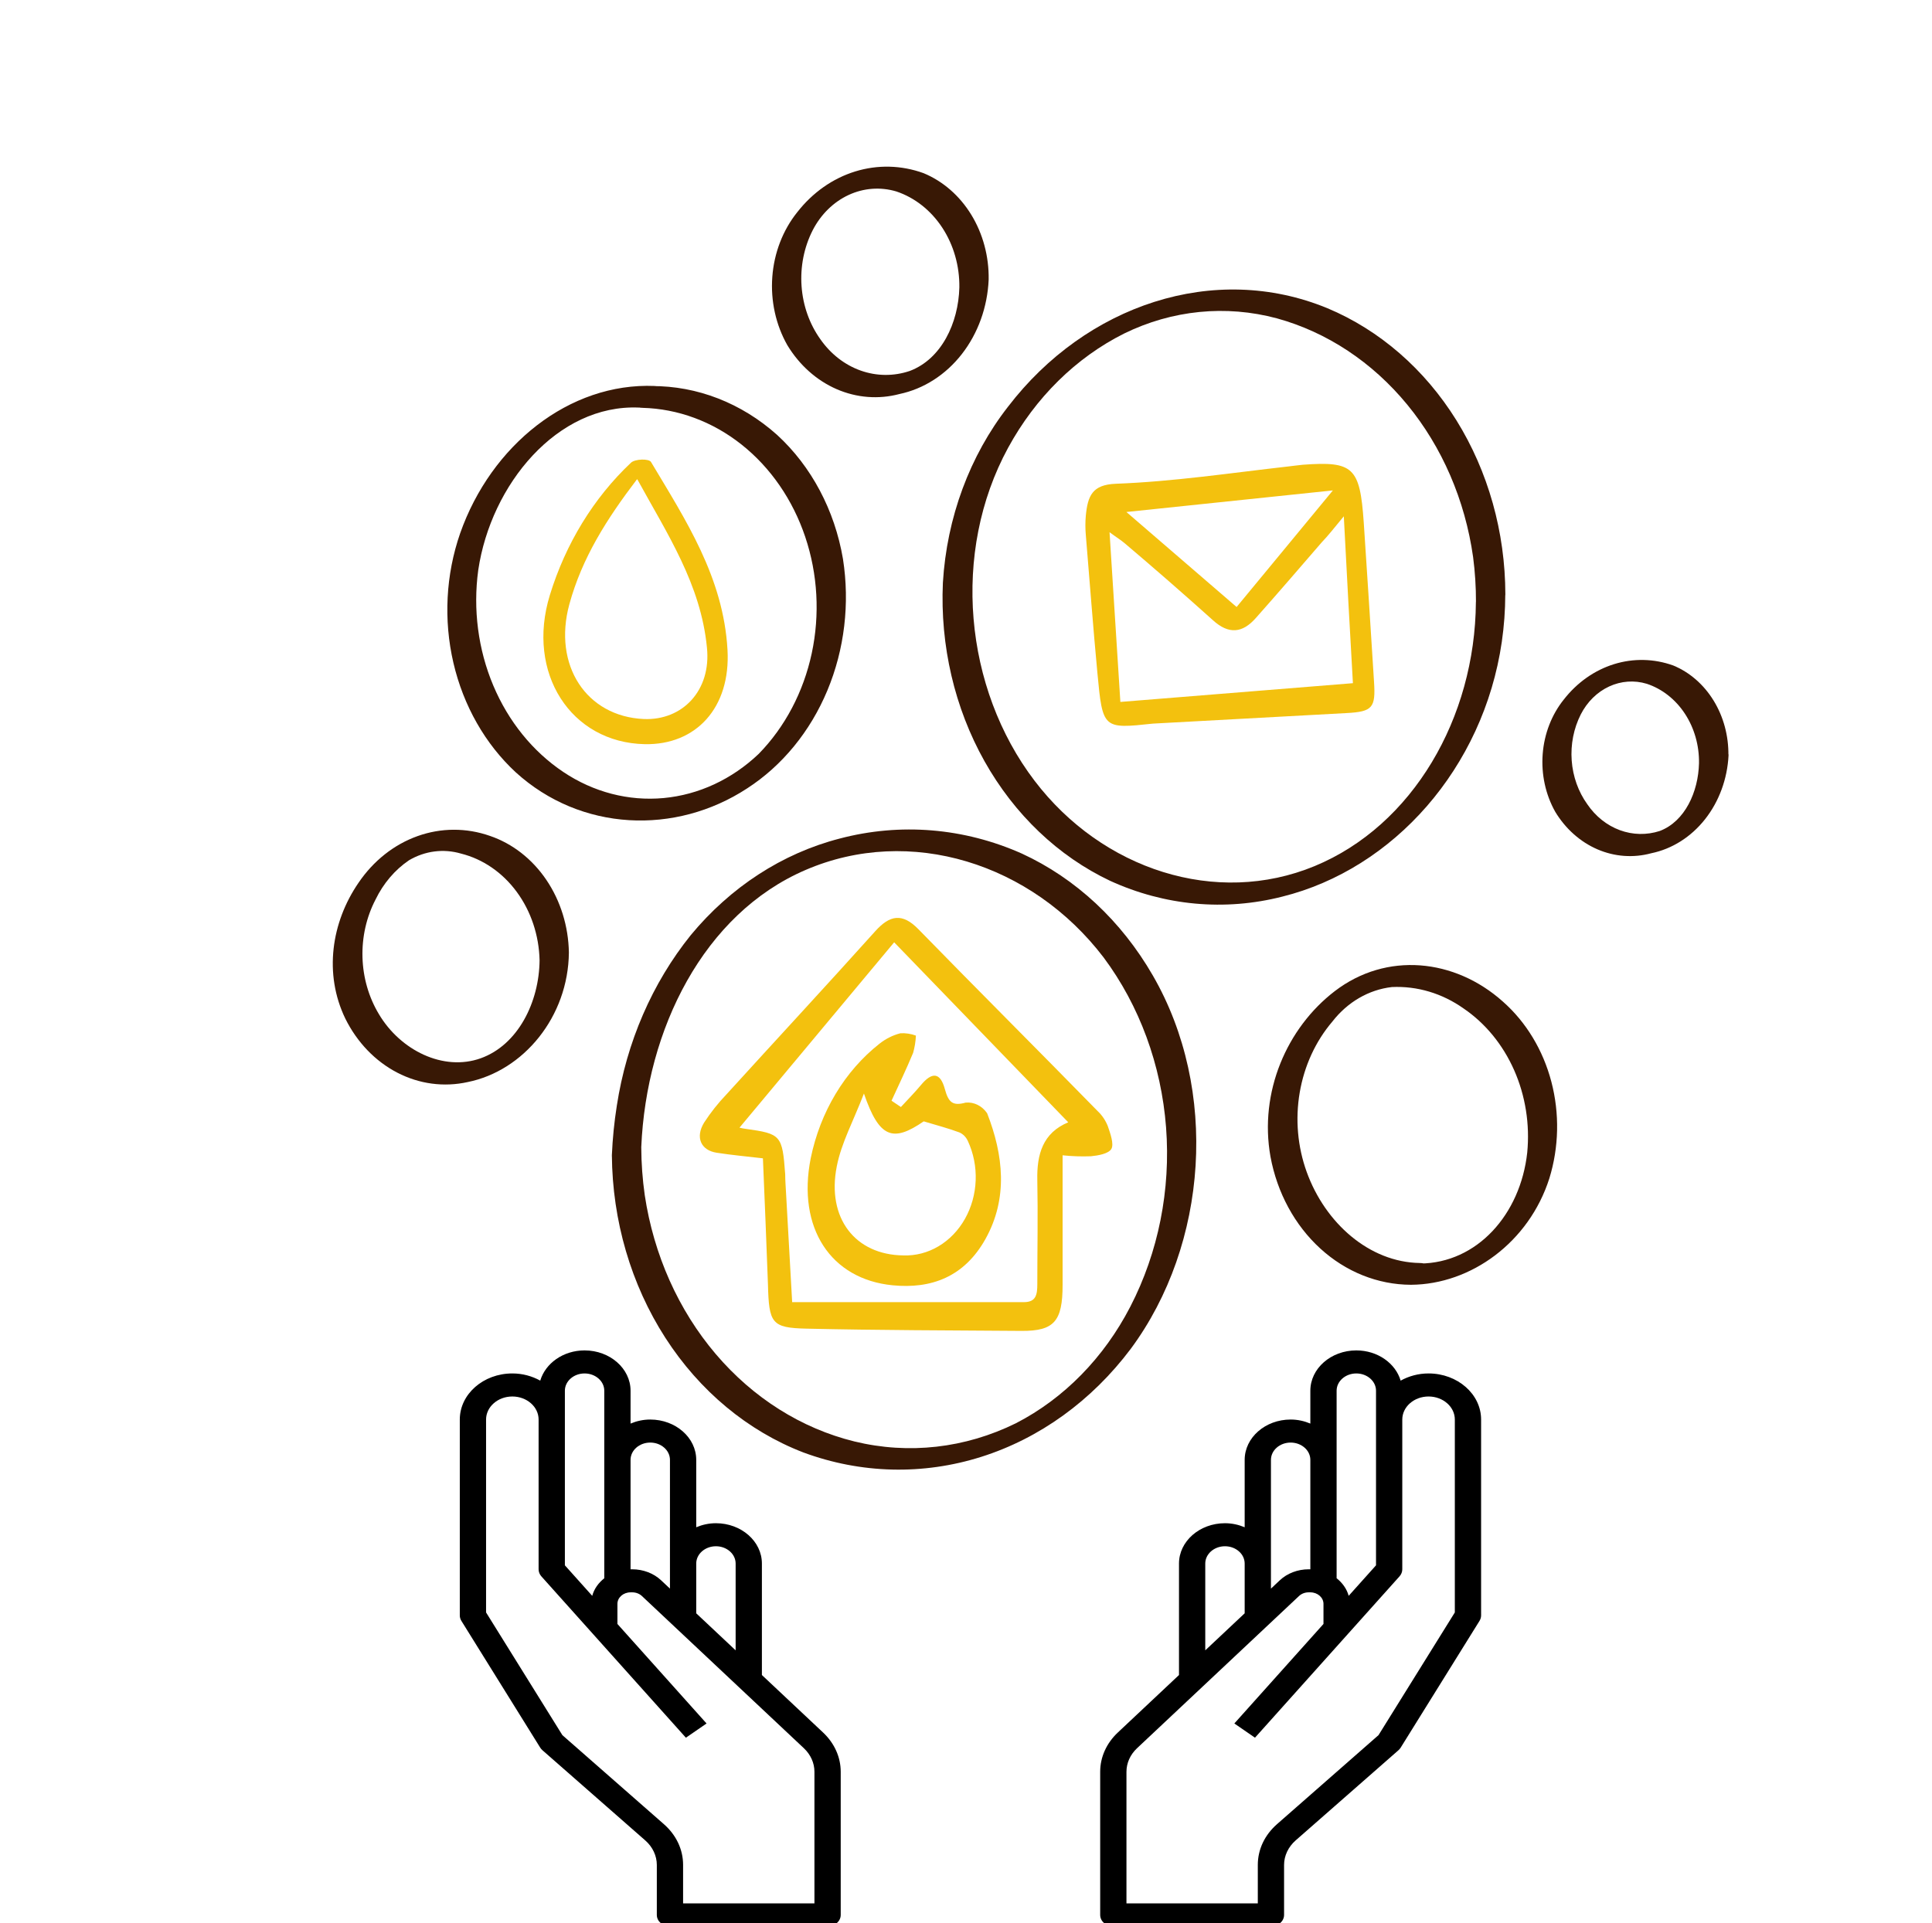 <svg width="229" height="228" viewBox="0 0 229 228" fill="none" xmlns="http://www.w3.org/2000/svg">
<g clip-path="url(#clip0_17_3473)">
<path d="M90.308 198.592V185.374C90.308 182.738 87.864 180.594 84.859 180.594C84.02 180.594 83.234 180.775 82.524 181.073V173.081C82.524 170.445 80.08 168.301 77.075 168.301C76.236 168.301 75.449 168.482 74.74 168.78V164.886C74.74 162.25 72.295 160.105 69.29 160.105C66.76 160.105 64.645 161.635 64.036 163.689C63.074 163.157 61.945 162.837 60.727 162.837C57.293 162.837 54.5 165.287 54.5 168.301L54.5 191.521C54.5 191.749 54.565 191.974 54.69 192.175L64.031 207.2C64.103 207.313 64.193 207.42 64.297 207.511L76.486 218.205C77.355 218.967 77.853 220.023 77.853 221.102V227.034C77.853 227.788 78.551 228.4 79.41 228.4H98.093C98.952 228.4 99.65 227.788 99.65 227.034V210.065C99.65 208.329 98.905 206.674 97.556 205.405L90.308 198.592ZM84.859 183.325C86.147 183.325 87.195 184.245 87.195 185.374V195.665L82.524 191.275V185.374C82.524 184.245 83.572 183.325 84.859 183.325ZM77.075 171.032C78.362 171.032 79.41 171.952 79.41 173.081V185.374V188.348L78.358 187.359C77.478 186.532 76.234 186.057 74.943 186.057H74.74V173.081C74.74 171.952 75.787 171.032 77.075 171.032ZM66.955 164.886C66.955 163.756 68.003 162.837 69.29 162.837C70.578 162.837 71.626 163.756 71.626 164.886V173.081V187.12C70.934 187.666 70.419 188.383 70.197 189.204L66.955 185.585V168.301V164.886ZM96.536 225.668H80.967V221.102C80.967 219.278 80.157 217.563 78.688 216.273L66.658 205.719L57.614 191.172L57.614 168.301C57.614 166.794 59.01 165.569 60.727 165.569C62.445 165.569 63.841 166.794 63.841 168.301L63.841 186.057C63.841 186.363 63.958 186.66 64.174 186.901L81.3 206.024L83.748 204.337L73.183 192.538V190.155C73.183 189.402 73.882 188.789 74.74 188.789H74.943C75.373 188.789 75.787 188.947 76.082 189.222L95.281 207.268C96.089 208.03 96.536 209.023 96.536 210.065V225.668Z" fill="black"/>
<path d="M169.327 162.837C168.11 162.837 166.981 163.157 166.019 163.689C165.41 161.635 163.294 160.105 160.764 160.105C157.759 160.105 155.315 162.25 155.315 164.886V168.78C154.605 168.482 153.819 168.301 152.98 168.301C149.975 168.301 147.531 170.445 147.531 173.081V181.073C146.821 180.775 146.035 180.594 145.195 180.594C142.191 180.594 139.746 182.738 139.746 185.374V198.592L132.499 205.405C131.149 206.674 130.405 208.329 130.405 210.065L130.405 227.034C130.405 227.788 131.103 228.4 131.962 228.4H150.645C151.504 228.4 152.201 227.788 152.201 227.034V221.102C152.201 220.023 152.7 218.968 153.568 218.205L165.757 207.511C165.861 207.42 165.952 207.313 166.023 207.2L175.365 192.175C175.489 191.974 175.555 191.749 175.555 191.521V168.301C175.555 165.287 172.762 162.837 169.327 162.837ZM158.429 164.886C158.429 163.756 159.477 162.837 160.764 162.837C162.052 162.837 163.1 163.756 163.1 164.886V168.301V185.585L159.858 189.203C159.636 188.382 159.12 187.666 158.429 187.118V173.081V164.886ZM150.645 173.081C150.645 171.952 151.692 171.032 152.98 171.032C154.267 171.032 155.315 171.952 155.315 173.081V186.057H155.111C153.821 186.057 152.577 186.532 151.697 187.359L150.645 188.349V185.374V173.081ZM142.86 185.374C142.86 184.245 143.908 183.325 145.195 183.325C146.483 183.325 147.531 184.245 147.531 185.374V191.275L142.86 195.665V185.374ZM172.441 191.172L163.397 205.718L151.367 216.272C149.897 217.563 149.088 219.277 149.088 221.102V225.668H133.519L133.519 210.065C133.519 209.023 133.966 208.03 134.775 207.269L153.975 189.223C154.267 188.947 154.682 188.789 155.111 188.789H155.315C156.173 188.789 156.872 189.402 156.872 190.155V192.538L146.307 204.336L148.754 206.022L165.88 186.9C166.097 186.66 166.213 186.363 166.213 186.057V168.301C166.213 166.794 167.61 165.569 169.327 165.569C171.044 165.569 172.441 166.794 172.441 168.301V191.172Z" fill="black"/>
<path d="M76.009 136C76.614 122.012 83.398 108.351 95.47 103.149C107.854 97.804 122.292 102.34 130.817 113.523C135.067 119.234 137.648 126.264 138.214 133.664C138.779 141.064 137.301 148.481 133.979 154.914C130.849 160.978 126.112 165.808 120.422 168.739C114.405 171.71 107.699 172.466 101.273 170.9C94.995 169.356 89.275 165.75 84.846 160.546C80.418 155.341 77.484 148.776 76.422 141.694C76.156 139.821 76.018 137.928 76.009 136.031C76.009 134.311 72.517 135.478 72.526 136.953C72.583 144.727 74.795 152.29 78.858 158.602C82.921 164.914 88.635 169.665 95.213 172.2C102.042 174.731 109.393 174.913 116.315 172.722C123.236 170.531 129.41 166.068 134.034 159.912C143.201 147.521 144.475 129.191 136.638 115.643C132.907 109.174 127.495 104.136 121.128 101.204C114.26 98.145 106.717 97.523 99.522 99.422C92.74 101.173 86.587 105.166 81.867 110.881C77.304 116.56 74.269 123.564 73.113 131.085C72.807 133.022 72.611 134.978 72.526 136.943C72.416 138.591 75.945 137.506 76.009 136Z" fill="#381805"/>
<path d="M174.937 71.404C174.845 85.116 167.457 97.876 155.815 102.688C144.173 107.501 130.653 103.119 122.623 92.561C114.272 81.593 112.75 65.475 119.488 53.094C122.738 47.128 127.532 42.403 133.238 39.546C138.938 36.754 145.299 36.121 151.351 37.744C157.291 39.38 162.666 42.939 166.803 47.975C170.941 53.01 173.655 59.297 174.607 66.048C174.839 67.822 174.952 69.612 174.946 71.404C174.946 73.104 178.429 71.947 178.429 70.472C178.419 63.093 176.396 55.893 172.629 49.832C168.862 43.771 163.531 39.136 157.346 36.546C143.917 31.006 128.709 36.177 119.497 48.199C114.939 54.032 112.221 61.375 111.76 69.1C111.426 76.548 113.147 83.93 116.692 90.249C120.237 96.568 125.433 101.518 131.578 104.429C138.048 107.389 145.178 108.044 151.993 106.303C165.156 103.026 175.826 91.076 178.008 76.105C178.278 74.242 178.416 72.359 178.42 70.472C178.429 68.772 174.955 69.919 174.937 71.404Z" fill="#381805"/>
<path d="M76.147 48.353C80.364 48.462 84.456 49.978 87.895 52.706C91.334 55.434 93.965 59.249 95.447 63.661C96.93 68.072 97.197 72.879 96.215 77.461C95.232 82.044 93.045 86.193 89.934 89.376C86.76 92.398 82.818 94.231 78.662 94.617C74.506 95.003 70.346 93.922 66.77 91.526C63.153 89.105 60.263 85.536 58.468 81.275C56.672 77.013 56.052 72.251 56.686 67.594C58.19 57.426 66.064 47.913 75.725 48.322C76.174 48.358 76.623 48.279 77.039 48.09C77.455 47.902 77.828 47.61 78.127 47.237C78.549 46.612 78.411 45.793 77.596 45.762C67.475 45.342 58.208 52.787 54.541 63.232C52.84 68.13 52.56 73.503 53.743 78.588C54.926 83.673 57.511 88.214 61.132 91.567C68.86 98.592 80.061 99.032 88.559 93.472C92.717 90.781 96.036 86.728 98.067 81.863C100.099 76.997 100.744 71.552 99.916 66.263C98.936 60.49 96.172 55.286 92.106 51.558C87.888 47.787 82.641 45.745 77.238 45.772C76.794 45.778 76.359 45.913 75.975 46.162C75.591 46.411 75.272 46.768 75.047 47.196C74.699 48.107 75.505 48.343 76.147 48.353Z" fill="#381805"/>
<path d="M167.264 152.324C174.368 152.272 181.234 147.275 183.645 139.707C184.785 136.009 184.868 132.006 183.883 128.253C182.897 124.499 180.892 121.181 178.145 118.756C172.425 113.635 164.331 112.826 158.217 117.506C152.524 121.869 149.224 129.487 150.59 137.137C151.381 141.417 153.467 145.263 156.497 148.028C159.526 150.794 163.315 152.31 167.228 152.324C167.671 152.314 168.105 152.179 168.489 151.93C168.872 151.681 169.192 151.326 169.418 150.9C169.739 149.978 168.923 149.753 168.291 149.743C162.305 149.651 157.071 145.012 154.88 138.939C153.802 135.957 153.515 132.69 154.055 129.53C154.594 126.37 155.937 123.451 157.923 121.121C159.723 118.801 162.248 117.336 164.982 117.025C167.98 116.885 170.944 117.771 173.479 119.565C176.058 121.319 178.136 123.857 179.472 126.881C180.808 129.906 181.346 133.292 181.023 136.646C180.217 144.019 175.047 149.753 168.328 149.804C167.885 149.815 167.451 149.952 167.068 150.201C166.685 150.45 166.364 150.803 166.137 151.228C165.825 152.078 166.623 152.324 167.264 152.324Z" fill="#381805"/>
<path d="M67.43 112.929C67.375 109.816 66.44 106.803 64.759 104.32C63.078 101.837 60.737 100.011 58.071 99.104C55.276 98.124 52.278 98.133 49.489 99.13C46.699 100.127 44.253 102.064 42.487 104.675C39.279 109.355 38.362 115.448 40.929 120.763C42.321 123.574 44.476 125.819 47.085 127.172C49.693 128.525 52.619 128.916 55.44 128.289C62.049 126.958 67.357 120.558 67.43 112.929C67.43 111.229 63.965 112.376 63.956 113.85C63.91 118.827 61.389 123.896 56.971 125.473C52.552 127.05 47.456 124.531 44.907 120.23C43.708 118.236 43.034 115.905 42.965 113.504C42.895 111.103 43.432 108.728 44.513 106.651C45.443 104.732 46.812 103.124 48.482 101.992C50.378 100.876 52.579 100.595 54.652 101.204C57.242 101.853 59.564 103.45 61.249 105.741C62.935 108.032 63.887 110.886 63.956 113.85C63.974 115.581 67.457 114.414 67.43 112.929Z" fill="#381805"/>
<path d="M113.712 34.078C113.602 38.307 111.586 42.567 107.836 43.98C105.937 44.622 103.908 44.607 102.017 43.936C100.125 43.265 98.46 41.971 97.24 40.222C95.949 38.419 95.172 36.224 95.009 33.923C94.845 31.621 95.303 29.317 96.323 27.309C97.29 25.424 98.789 23.951 100.585 23.117C102.38 22.284 104.373 22.137 106.251 22.701C108.432 23.433 110.341 24.94 111.688 26.993C113.034 29.046 113.745 31.533 113.712 34.078C113.712 35.778 117.186 34.621 117.186 33.146C117.23 30.409 116.51 27.724 115.128 25.463C113.745 23.203 111.767 21.479 109.468 20.53C106.842 19.576 104.022 19.507 101.36 20.33C98.699 21.153 96.313 22.832 94.499 25.159C92.792 27.285 91.753 29.977 91.542 32.824C91.33 35.67 91.956 38.516 93.326 40.929C94.753 43.286 96.79 45.103 99.164 46.137C101.538 47.17 104.138 47.372 106.617 46.715C109.487 46.108 112.091 44.44 114.009 41.978C115.926 39.517 117.046 36.405 117.186 33.146C117.232 31.508 113.749 32.634 113.712 34.078Z" fill="#381805"/>
<path d="M201.383 90.492C201.3 93.882 199.723 97.384 196.735 98.52C195.185 99.024 193.535 98.991 192.001 98.426C190.468 97.861 189.124 96.791 188.146 95.356C187.078 93.872 186.432 92.063 186.293 90.165C186.154 88.266 186.528 86.365 187.367 84.706C188.126 83.216 189.307 82.051 190.724 81.393C192.141 80.735 193.714 80.621 195.195 81.071C197.007 81.669 198.593 82.914 199.711 84.616C200.829 86.318 201.416 88.382 201.383 90.492C201.383 92.202 204.857 91.045 204.866 89.57C204.901 87.254 204.291 84.983 203.12 83.072C201.949 81.16 200.275 79.702 198.33 78.9C196.052 78.082 193.609 78.028 191.303 78.745C188.998 79.463 186.931 80.919 185.359 82.935C183.917 84.729 183.038 86.998 182.855 89.4C182.671 91.803 183.193 94.206 184.342 96.247C185.563 98.265 187.307 99.817 189.34 100.696C191.374 101.574 193.599 101.737 195.718 101.163C198.19 100.655 200.437 99.234 202.1 97.128C203.762 95.022 204.743 92.353 204.884 89.55C204.903 87.881 201.419 89.017 201.383 90.492Z" fill="#381805"/>
<path d="M125.95 136.973V152.334C125.95 156.655 124.951 157.812 121.092 157.792C112.594 157.73 104.097 157.72 95.609 157.526C91.447 157.433 91.144 156.901 91.025 152.262C90.851 147.357 90.64 142.462 90.429 137.332C88.523 137.106 86.763 136.953 84.929 136.666C83.096 136.379 82.381 134.864 83.454 133.102C84.236 131.898 85.12 130.78 86.094 129.764C91.969 123.302 97.9 116.912 103.739 110.41C105.481 108.464 106.966 108.228 108.854 110.164C115.904 117.394 123.035 124.5 130.112 131.74C130.623 132.219 131.031 132.822 131.304 133.502C131.606 134.382 132.064 135.662 131.725 136.226C131.386 136.789 130.167 137.004 129.314 137.086C128.192 137.13 127.068 137.093 125.95 136.973ZM93.867 154.382C103.208 154.382 112.274 154.382 121.367 154.382C122.806 154.382 122.953 153.491 122.953 152.231C122.953 148.135 123.035 144.039 122.953 139.943C122.879 136.871 123.594 134.321 126.619 133.061L105.985 111.72L87.652 133.696C87.9 133.76 88.151 133.808 88.404 133.84C92.574 134.423 92.73 134.587 93.069 139.226C93.069 139.963 93.134 140.711 93.17 141.448C93.399 145.626 93.629 149.794 93.894 154.361L93.867 154.382Z" fill="#F3C10E"/>
<path d="M136.665 85.792C130.735 86.427 130.698 86.437 130.074 79.781C129.561 74.333 129.158 68.875 128.699 63.396C128.635 62.654 128.635 61.906 128.699 61.164C128.929 58.788 129.46 57.457 132.275 57.354C139.095 57.098 145.878 56.074 152.68 55.306C153.257 55.245 153.835 55.153 154.421 55.101C160.407 54.661 161.195 55.388 161.645 61.942C162.075 68.24 162.46 74.548 162.864 80.846C163.065 83.918 162.68 84.379 159.61 84.542L136.665 85.792ZM159.28 61.215C158.125 62.608 157.446 63.488 156.676 64.287C154.073 67.298 151.479 70.319 148.839 73.288C147.262 75.07 145.64 75.234 143.779 73.544C140.36 70.472 136.84 67.4 133.347 64.441C132.87 64.031 132.339 63.713 131.514 63.099C131.963 70.155 132.375 76.688 132.797 83.221L160.361 80.999C159.985 74.579 159.655 68.301 159.28 61.184V61.215ZM157.996 58.143L133.512 60.703L146.575 71.967C150.333 67.441 153.862 63.12 157.996 58.132V58.143Z" fill="#F3C10E"/>
<path d="M76.414 88.229C67.66 88.044 62.334 79.791 65.175 70.554C67.048 64.45 70.368 59.028 74.782 54.866C75.277 54.395 76.918 54.364 77.165 54.774C81.263 61.645 85.746 68.434 86.231 77.046C86.616 83.907 82.501 88.352 76.414 88.229ZM75.497 56.832C71.913 61.542 68.998 66.12 67.486 71.639C65.515 78.869 69.493 84.952 76.322 85.249C80.906 85.433 84.325 81.849 83.793 76.77C83.06 69.254 79.1 63.324 75.543 56.832H75.497Z" fill="#F3C10E"/>
<path d="M106.783 131.249C107.572 130.389 108.397 129.559 109.148 128.658C110.468 127.061 111.449 127.122 111.99 129.109C112.421 130.686 112.907 131.157 114.456 130.727C114.941 130.68 115.429 130.771 115.874 130.992C116.32 131.212 116.708 131.554 117.004 131.986C118.938 136.943 119.507 142.063 116.802 146.906C114.291 151.392 110.386 152.836 105.802 152.385C98.469 151.668 94.454 145.585 96.095 137.321C97.22 131.828 100.122 126.992 104.244 123.743C104.991 123.152 105.836 122.731 106.728 122.504C107.349 122.47 107.971 122.564 108.562 122.78C108.532 123.476 108.421 124.164 108.232 124.828C107.434 126.753 106.536 128.617 105.674 130.501L106.783 131.249ZM102.402 129.651C101.146 132.928 99.725 135.499 99.184 138.284C97.965 144.428 101.375 148.78 107.067 148.842C108.517 148.895 109.955 148.524 111.236 147.764C112.518 147.005 113.599 145.884 114.373 144.513C115.147 143.143 115.586 141.57 115.647 139.95C115.709 138.331 115.389 136.722 114.722 135.284C114.511 134.815 114.151 134.45 113.713 134.26C112.421 133.778 111.092 133.43 109.487 132.949C105.839 135.458 104.217 134.946 102.402 129.651Z" fill="#F3C10E"/>
</g>
<defs>
<clipPath id="clip0_17_3473">
<rect width="198" height="215" fill="white" transform="translate(16.5 13)"/>
</clipPath>
</defs>
</svg>
